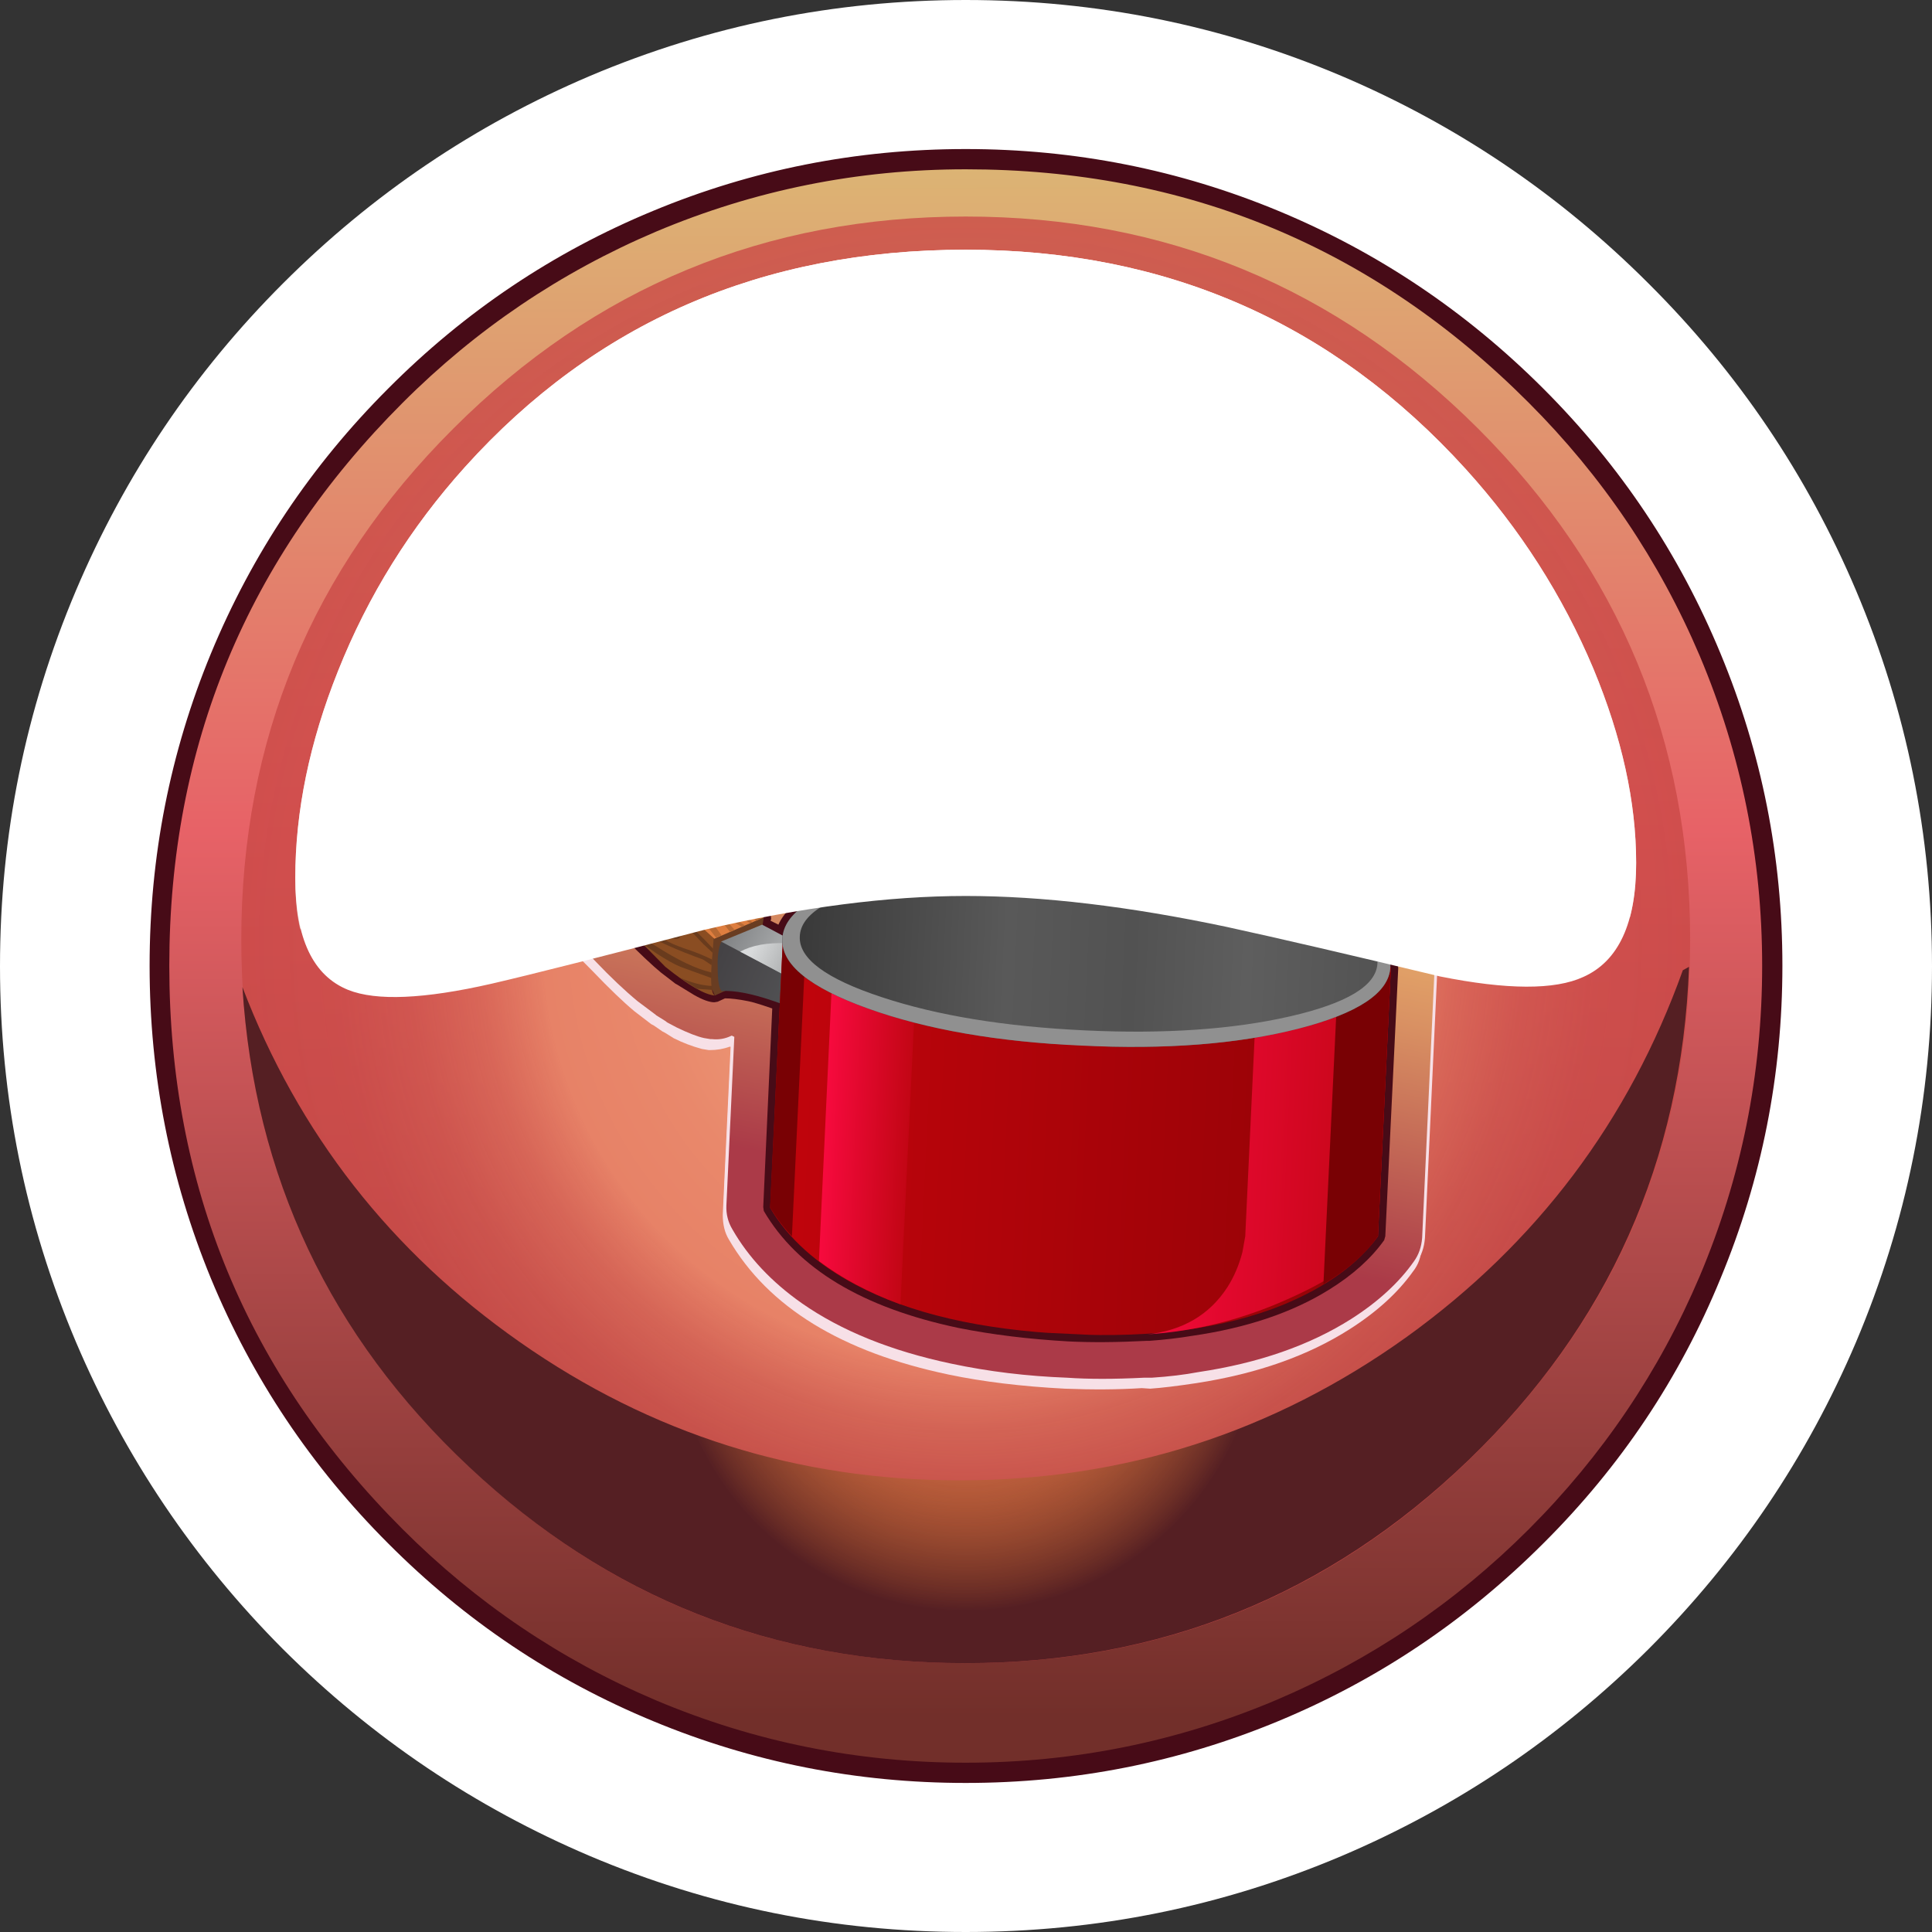 <?xml version="1.0" encoding="iso-8859-1"?>
<!-- Generator: Adobe Illustrator 15.1.0, SVG Export Plug-In . SVG Version: 6.00 Build 0)  -->
<!DOCTYPE svg PUBLIC "-//W3C//DTD SVG 1.1//EN" "http://www.w3.org/Graphics/SVG/1.1/DTD/svg11.dtd">
<svg version="1.1" id="Layer_1" xmlns="http://www.w3.org/2000/svg" xmlns:xlink="http://www.w3.org/1999/xlink" x="0px" y="0px"
	 width="171.75px" height="171.75px" viewBox="0 0 171.75 171.75" style="enable-background:new 0 0 171.75 171.75;"
	 xml:space="preserve">
<rect x="0" y="0" width="171.75" height="171.75" fill="#333333" stroke="none"/>
<symbol  id="FlashAICB_x2F_Layer_1_x2F__x3C_Clip_Group_0_x3E_" viewBox="0 -34.8 23.85 34.8">
	<g id="Layer_1_18_">
	</g>
	<g>
		<defs>
			<polygon id="SVGID_1_" points="1.6,0 0,-33.75 22.25,-34.8 23.85,-1.05 			"/>
		</defs>
		<clipPath id="SVGID_2_">
			<use xlink:href="#SVGID_1_"  style="overflow:visible;"/>
		</clipPath>
		<g id="Layer_3_13_" style="clip-path:url(#SVGID_2_);">
			
				<use xlink:href="#FlashAICB_x2F_Layer_1_x2F__x3C_Clip_Group_0_x3E__x5F_0"  width="23.85" height="34.8" y="-34.8" style="overflow:visible;"/>
		</g>
	</g>
	<g id="Layer_4_13_">
	</g>
</symbol>
<symbol  id="FlashAICB_x2F_Layer_1_x2F__x3C_Clip_Group_0_x3E__x5F_0" viewBox="0 -34.8 23.85 34.8">
	<g id="Layer_1_11_">
	</g>
	<g>
		<defs>
			<path id="SVGID_3_" d="M12.05-0.5L10.9-24.95l-0.25-1.4c-0.3-1.167-0.75-2.217-1.35-3.15c-1.585-2.433-3.952-3.825-7.1-4.175
				c4.305,0.285,8.455,1.327,12.45,3.125c3.934,1.733,6.617,3.6,8.05,5.6l1.15,23.9L12.05-0.5z"/>
		</defs>
		<clipPath id="SVGID_4_">
			<use xlink:href="#SVGID_3_"  style="overflow:visible;"/>
		</clipPath>
		<g id="Layer_3_9_" style="clip-path:url(#SVGID_4_);">
			<linearGradient id="SVGID_5_" gradientUnits="userSpaceOnUse" x1="0.798" y1="-16.873" x2="22.998" y2="-17.924">
				<stop  offset="0" style="stop-color:#F70A3E"/>
				<stop  offset="0.973" style="stop-color:#C40616"/>
				<stop  offset="1" style="stop-color:#C30515"/>
			</linearGradient>
			<polygon style="fill-rule:evenodd;clip-rule:evenodd;fill:url(#SVGID_5_);" points="1.6,0 23.85,-1.05 22.25,-34.8 0,-33.75 			
				"/>
		</g>
	</g>
	<g id="Layer_4_9_">
	</g>
</symbol>
<symbol  id="FlashAICB_x2F_Layer_1_x2F__x3C_Clip_Group_0_x3E__x5F_1" viewBox="0 -18.95 54.8 18.95">
	<g id="Layer_1_13_">
	</g>
	<g>
		<defs>
			<path id="SVGID_6_" d="M48.05-5.05c-0.133,0.066,0.05,0.4,0.55,1c0.467,0.566,0.617,0.883,0.45,0.95
				c-0.2,0.067-2.283-0.083-6.25-0.45C42-3.617,39.967-3.3,36.7-2.6c-3.7,0.8-6.667,1.25-8.9,1.35
				c-7.466,0.333-13.883-0.167-19.25-1.5C3.217-4.117,0.5-5.933,0.4-8.2c-0.133-2.267,2.4-4.333,7.6-6.2s11.533-2.967,19-3.3
				c7.467-0.367,13.883,0.133,19.25,1.5c5.333,1.367,8.067,3.184,8.2,5.45C54.55-8.717,52.417-6.817,48.05-5.05z"/>
		</defs>
		<clipPath id="SVGID_7_">
			<use xlink:href="#SVGID_6_"  style="overflow:visible;"/>
		</clipPath>
		<g id="Layer_3_11_" style="clip-path:url(#SVGID_7_);">
			<linearGradient id="SVGID_8_" gradientUnits="userSpaceOnUse" x1="0.461" y1="-8.2" x2="54.336" y2="-10.75">
				<stop  offset="0" style="stop-color:#373737"/>
				<stop  offset="0.369" style="stop-color:#595959"/>
				<stop  offset="0.577" style="stop-color:#525252"/>
				<stop  offset="0.765" style="stop-color:#5E5E5E"/>
				<stop  offset="1" style="stop-color:#525252"/>
			</linearGradient>
			<polygon style="fill-rule:evenodd;clip-rule:evenodd;fill:url(#SVGID_8_);" points="54.05,-18.95 0,-16.4 0.8,0 54.8,-2.55 			
				"/>
		</g>
	</g>
	<g id="Layer_4_11_">
	</g>
</symbol>
<symbol  id="FlashAICB_x2F_Layer_1_x2F__x3C_Clip_Group_0_x3E__x5F_10" viewBox="0 -11.9 12.2 11.9">
	<g id="Layer_1_3_">
	</g>
	<g>
		<defs>
			<path id="SVGID_9_" d="M5.05-2.85L4.65-2.8C4.083-2.767,3.367-2.817,2.5-2.95L2.65-4c0.033-0.133,0.467-0.267,1.3-0.4
				C4.917-4.567,5.667-4.933,6.2-5.5C7.333-6.633,7.933-7.717,8-8.75C8.467-9.017,8.9-8.633,9.3-7.6c0.367,1,0.583,2.417,0.65,4.25
				C7.183-3.117,5.55-2.95,5.05-2.85z"/>
		</defs>
		<clipPath id="SVGID_10_">
			<use xlink:href="#SVGID_9_"  style="overflow:visible;"/>
		</clipPath>
		<g id="Layer_3_1_" style="clip-path:url(#SVGID_10_);">
			<linearGradient id="SVGID_11_" gradientUnits="userSpaceOnUse" x1="1.992" y1="-3.915" x2="4.717" y2="-5.265">
				<stop  offset="0" style="stop-color:#6E7073"/>
				<stop  offset="1" style="stop-color:#565759"/>
			</linearGradient>
			<polygon style="fill-rule:evenodd;clip-rule:evenodd;fill:url(#SVGID_11_);" points="3.85,0 12.2,-4.15 8.35,-11.9 0,-7.75 			
				"/>
		</g>
	</g>
	<g id="Layer_4_1_">
	</g>
</symbol>
<symbol  id="FlashAICB_x2F_Layer_1_x2F__x3C_Clip_Group_0_x3E__x5F_11" viewBox="0 -7.65 7.9 7.65">
	<g id="Layer_1_14_">
	</g>
	<g>
		<defs>
			<path id="SVGID_12_" d="M7.75-0.35c-0.5-0.2-1-0.316-1.5-0.35c-0.033,0-1.1-0.083-3.2-0.25C1.55-1.083,0.733-1.2,0.6-1.3
				C0.433-1.4,0.55-1.917,0.95-2.85c0.333-0.833,0.7-1.583,1.1-2.25c0.6-1,1.4-0.933,2.4,0.2c0.5,0.6,1.1,1.417,1.8,2.45
				c0.733,0.5,1.233,1.05,1.5,1.65C7.883-0.533,7.883-0.383,7.75-0.35z"/>
		</defs>
		<clipPath id="SVGID_13_">
			<use xlink:href="#SVGID_12_"  style="overflow:visible;"/>
		</clipPath>
		<g id="Layer_3_12_" style="clip-path:url(#SVGID_13_);">
			<linearGradient id="SVGID_14_" gradientUnits="userSpaceOnUse" x1="0.425" y1="-3.662" x2="7.675" y2="-4.012">
				<stop  offset="0" style="stop-color:#4D4D4D"/>
				<stop  offset="1" style="stop-color:#696969"/>
			</linearGradient>
			<polygon style="fill-rule:evenodd;clip-rule:evenodd;fill:url(#SVGID_14_);" points="0.35,0 7.9,-0.4 7.55,-7.65 0,-7.3 			"/>
		</g>
	</g>
	<g id="Layer_4_12_">
	</g>
</symbol>
<symbol  id="FlashAICB_x2F_Layer_1_x2F__x3C_Clip_Group_0_x3E__x5F_2" viewBox="0 -29.5 8.85 29.5">
	<g id="Layer_1_12_">
	</g>
	<g>
		<defs>
			<path id="SVGID_15_" d="M1.4,0L0.2-25.65c2.033-1.533,4.45-2.817,7.25-3.85l1.4,29.15L1.4,0z"/>
		</defs>
		<clipPath id="SVGID_16_">
			<use xlink:href="#SVGID_15_"  style="overflow:visible;"/>
		</clipPath>
		<g id="Layer_3_10_" style="clip-path:url(#SVGID_16_);">
			<linearGradient id="SVGID_17_" gradientUnits="userSpaceOnUse" x1="0.687" y1="-14.574" x2="8.112" y2="-14.924">
				<stop  offset="0" style="stop-color:#F70A3E"/>
				<stop  offset="0.973" style="stop-color:#C40616"/>
				<stop  offset="1" style="stop-color:#C30515"/>
			</linearGradient>
			<polygon style="fill-rule:evenodd;clip-rule:evenodd;fill:url(#SVGID_17_);" points="1.4,0 8.85,-0.35 7.45,-29.5 0,-29.15 			
				"/>
		</g>
	</g>
	<g id="Layer_4_10_">
	</g>
</symbol>
<symbol  id="FlashAICB_x2F_Layer_1_x2F__x3C_Clip_Group_0_x3E__x5F_3" viewBox="0 -36.4 55.65 36.4">
	<g id="Layer_1_10_">
	</g>
	<g>
		<defs>
			<path id="SVGID_18_" d="M1.6,0L0.45-23.9c1.6-2.733,4.133-5.017,7.6-6.85c4.833-2.567,11.15-4.033,18.95-4.4
				c7.5-0.367,13.85,0.5,19.05,2.6c3.867,1.6,6.684,3.633,8.45,6.1l1.15,23.9L1.6,0z"/>
		</defs>
		<clipPath id="SVGID_19_">
			<use xlink:href="#SVGID_18_"  style="overflow:visible;"/>
		</clipPath>
		<g id="Layer_3_8_" style="clip-path:url(#SVGID_19_);">
			<linearGradient id="SVGID_20_" gradientUnits="userSpaceOnUse" x1="0.913" y1="-16.926" x2="54.788" y2="-19.476">
				<stop  offset="0" style="stop-color:#C1040C"/>
				<stop  offset="1" style="stop-color:#930306"/>
			</linearGradient>
			<polygon style="fill-rule:evenodd;clip-rule:evenodd;fill:url(#SVGID_20_);" points="54.05,-36.4 0,-33.85 1.6,0 55.65,-2.55 			
				"/>
		</g>
	</g>
	<g id="Layer_4_8_">
	</g>
</symbol>
<symbol  id="FlashAICB_x2F_Layer_1_x2F__x3C_Clip_Group_0_x3E__x5F_4" viewBox="0 -6.8 5.7 6.8">
	<g id="Layer_1_9_">
	</g>
	<g>
		<defs>
			<path id="SVGID_21_" d="M5.05-0.7l-4.9-2.6C3.483-5.633,5.167-6.533,5.2-6c0,0.567,0.167,2.483,0.5,5.75L5.05-0.7z"/>
		</defs>
		<clipPath id="SVGID_22_">
			<use xlink:href="#SVGID_21_"  style="overflow:visible;"/>
		</clipPath>
		<g id="Layer_3_7_" style="clip-path:url(#SVGID_22_);">
			<linearGradient id="SVGID_23_" gradientUnits="userSpaceOnUse" x1="0.148" y1="-3.275" x2="5.551" y2="-3.525">
				<stop  offset="0" style="stop-color:#C1040C"/>
				<stop  offset="1" style="stop-color:#930306"/>
			</linearGradient>
			<polygon style="fill-rule:evenodd;clip-rule:evenodd;fill:url(#SVGID_23_);" points="0.3,0 5.7,-0.25 5.4,-6.8 0,-6.55 			"/>
		</g>
	</g>
	<g id="Layer_4_7_">
	</g>
</symbol>
<symbol  id="FlashAICB_x2F_Layer_1_x2F__x3C_Clip_Group_0_x3E__x5F_5" viewBox="0 -16.35 18.15 16.35">
	<g id="Layer_1_8_">
	</g>
	<g>
		<defs>
			<path id="SVGID_24_" d="M7.75-4.95L6.6-4.85C4.867-4.783,3.483-5.033,2.45-5.6l11.4-6l1.9,2.4L7.75-4.95z"/>
		</defs>
		<clipPath id="SVGID_25_">
			<use xlink:href="#SVGID_24_"  style="overflow:visible;"/>
		</clipPath>
		<g id="Layer_3_6_" style="clip-path:url(#SVGID_25_);">
			<linearGradient id="SVGID_26_" gradientUnits="userSpaceOnUse" x1="10.765" y1="-8.971" x2="3.44" y2="-5.521">
				<stop  offset="0" style="stop-color:#7C7E80"/>
				<stop  offset="0.588" style="stop-color:#B1B3B4"/>
				<stop  offset="1" style="stop-color:#D9DBDC"/>
			</linearGradient>
			<polygon style="fill-rule:evenodd;clip-rule:evenodd;fill:url(#SVGID_26_);" points="13.45,-16.35 0,-10 4.7,0 18.15,-6.35 			
				"/>
		</g>
	</g>
	<g id="Layer_4_6_">
	</g>
</symbol>
<symbol  id="FlashAICB_x2F_Layer_1_x2F__x3C_Clip_Group_0_x3E__x5F_6" viewBox="0 -34.85 38.3 34.85">
	<g id="Layer_1_7_">
	</g>
	<g>
		<defs>
			<polygon id="SVGID_27_" points="8.95,-10.35 5.3,-11.85 29.2,-24.5 32.95,-23.1 			"/>
		</defs>
		<clipPath id="SVGID_28_">
			<use xlink:href="#SVGID_27_"  style="overflow:visible;"/>
		</clipPath>
		<g id="Layer_3_5_" style="clip-path:url(#SVGID_28_);">
			<linearGradient id="SVGID_29_" gradientUnits="userSpaceOnUse" x1="5.636" y1="-10.678" x2="15.561" y2="-15.628">
				<stop  offset="0" style="stop-color:#7E8082"/>
				<stop  offset="0.757" style="stop-color:#BFC1C2"/>
				<stop  offset="1" style="stop-color:#D5D7D8"/>
			</linearGradient>
			<polygon style="fill-rule:evenodd;clip-rule:evenodd;fill:url(#SVGID_29_);" points="10.45,0 38.3,-13.85 27.8,-34.85 0,-20.95 
							"/>
		</g>
	</g>
	<g id="Layer_4_5_">
	</g>
</symbol>
<symbol  id="FlashAICB_x2F_Layer_1_x2F__x3C_Clip_Group_0_x3E__x5F_7" viewBox="0 -23.1 24.9 23.1">
	<g id="Layer_1_6_">
	</g>
	<g>
		<defs>
			<path id="SVGID_30_" d="M11.7-6.95C10.4-6.583,7.983-6.067,4.45-5.4c-0.233-0.567-0.333-1.317-0.3-2.25
				c0-1.167,0.117-1.867,0.35-2.1C5.633-9.683,7.133-9.967,9-10.6c3.767-1.233,7.567-3.583,11.4-7.05l0.55,5.6
				C16.083-8.983,13-7.283,11.7-6.95z"/>
		</defs>
		<clipPath id="SVGID_31_">
			<use xlink:href="#SVGID_30_"  style="overflow:visible;"/>
		</clipPath>
		<g id="Layer_3_4_" style="clip-path:url(#SVGID_31_);">
			<linearGradient id="SVGID_32_" gradientUnits="userSpaceOnUse" x1="3.696" y1="-7.854" x2="13.821" y2="-12.104">
				<stop  offset="0" style="stop-color:#444245"/>
				<stop  offset="1" style="stop-color:#58595B"/>
			</linearGradient>
			<polygon style="fill-rule:evenodd;clip-rule:evenodd;fill:url(#SVGID_32_);" points="6.4,0 24.9,-7.7 18.45,-23.1 0,-15.35 			
				"/>
		</g>
	</g>
	<g id="Layer_4_4_">
	</g>
</symbol>
<symbol  id="FlashAICB_x2F_Layer_1_x2F__x3C_Clip_Group_0_x3E__x5F_8" viewBox="0 -17.5 20.55 17.5">
	<g id="Layer_1_5_">
	</g>
	<g>
		<defs>
			<path id="SVGID_33_" d="M9.45-6.75H8.4C6.7-6.783,5.183-7.267,3.85-8.2C2.483-9.167,2.5-9.533,3.9-9.3
				c1.533,0.267,4.217-0.184,8.05-1.35c0.733-0.2,3.066,0.45,7,1.95C15.25-7.533,12.083-6.883,9.45-6.75z M10.4-7.8
				c-0.2-0.233-0.55-0.417-1.05-0.55C8.683-8.517,8.1-8.583,7.6-8.55c-0.667,0-1.1,0.2-1.3,0.6c-0.167,0.333,0.233,0.6,1.2,0.8
				c0.967,0.233,1.867,0.2,2.7-0.1C10.567-7.383,10.633-7.567,10.4-7.8z"/>
		</defs>
		<clipPath id="SVGID_34_">
			<use xlink:href="#SVGID_33_"  style="overflow:visible;"/>
		</clipPath>
		<g id="Layer_3_3_" style="clip-path:url(#SVGID_34_);">
			<linearGradient id="SVGID_35_" gradientUnits="userSpaceOnUse" x1="4.521" y1="-5.858" x2="9.197" y2="-8.208">
				<stop  offset="0" style="stop-color:#AFB1B4"/>
				<stop  offset="1" style="stop-color:#D9DBDC"/>
			</linearGradient>
			<polygon style="fill-rule:evenodd;clip-rule:evenodd;fill:url(#SVGID_35_);" points="4.8,0 20.55,-7.85 15.7,-17.5 0,-9.65 			
				"/>
		</g>
	</g>
	<g id="Layer_4_3_">
	</g>
</symbol>
<symbol  id="FlashAICB_x2F_Layer_1_x2F__x3C_Clip_Group_0_x3E__x5F_9" viewBox="0 -2.5 6.9 2.5">
	<g id="Layer_1_4_">
	</g>
	<g>
		<defs>
			<path id="SVGID_36_" d="M6.05-1C5.55-0.633,4.567-0.35,3.1-0.15H2.95c-0.467,0.033-1.034-0.1-1.7-0.4
				C0.583-0.783,0.217-1,0.15-1.2C0.083-1.467,0.2-1.75,0.5-2.05c0.267,0.433,0.867,0.733,1.8,0.9c1,0.167,1.917,0.033,2.75-0.4
				c0.767-0.4,1.217-0.467,1.35-0.2S6.417-1.233,6.05-1z"/>
		</defs>
		<clipPath id="SVGID_37_">
			<use xlink:href="#SVGID_36_"  style="overflow:visible;"/>
		</clipPath>
		<g id="Layer_3_2_" style="clip-path:url(#SVGID_37_);">
			<linearGradient id="SVGID_38_" gradientUnits="userSpaceOnUse" x1="0.575" y1="-1.25" x2="4.825" y2="-1.25">
				<stop  offset="0" style="stop-color:#6B6C6F"/>
				<stop  offset="0.404" style="stop-color:#A0A1A3"/>
				<stop  offset="0.769" style="stop-color:#D4D5D6"/>
				<stop  offset="0.863" style="stop-color:#D2D3D4"/>
				<stop  offset="0.902" style="stop-color:#CBCCCD"/>
				<stop  offset="0.933" style="stop-color:#BEBFC1"/>
				<stop  offset="0.957" style="stop-color:#ACAEAF"/>
				<stop  offset="0.98" style="stop-color:#959799"/>
				<stop  offset="1" style="stop-color:#7A7C7F"/>
			</linearGradient>
			<polygon style="fill-rule:evenodd;clip-rule:evenodd;fill:url(#SVGID_38_);" points="0,0 6.9,0 6.9,-2.45 0,-2.5 			"/>
		</g>
	</g>
	<g id="Layer_4_2_">
	</g>
</symbol>
<symbol  id="FlashAICB_x2F_Layer_1_x2F__x3C_Group_x3E_" viewBox="0 -34.8 23.85 34.8">
	<g id="Layer_1_20_">
		<g>
			
				<use xlink:href="#FlashAICB_x2F_Layer_1_x2F__x3C_Clip_Group_0_x3E_"  width="23.85" height="34.8" y="-34.8" style="overflow:visible;"/>
		</g>
	</g>
</symbol>
<symbol  id="FlashAICB_x2F_Layer_1_x2F__x3C_Group_x3E__x5F_0" viewBox="0 -66.434 119.2 66.434">
	<g id="Layer_1_19_">
		<g>
			
				<use xlink:href="#FlashAICB_x2F_Layer_1_x2F__x3C_Path_x3E__x5F_1_x5F_0"  width="119.2" height="60.45" y="-60.45" style="overflow:visible;opacity:0.199;enable-background:new    ;"/>
			
				<use xlink:href="#FlashAICB_x2F_Layer_1_x2F__x3C_Path_x3E__x5F_0"  width="119.2" height="66.434" y="-66.434" style="overflow:visible;opacity:0.078;enable-background:new    ;"/>
		</g>
	</g>
</symbol>
<symbol  id="FlashAICB_x2F_Layer_1_x2F__x3C_Path_x3E_" viewBox="0 -61.9 128.6 61.9">
	<g id="Layer_1_15_">
		
			<radialGradient id="SVGID_39_" cx="64.3" cy="-30.95" r="50.46" gradientTransform="matrix(1 0 0 -1 0 -61.9)" gradientUnits="userSpaceOnUse">
			<stop  offset="0" style="stop-color:#F3A32D;stop-opacity:0"/>
			<stop  offset="0.063" style="stop-color:#E99A2C;stop-opacity:0.063"/>
			<stop  offset="0.172" style="stop-color:#CD832A;stop-opacity:0.239"/>
			<stop  offset="0.318" style="stop-color:#A05E27;stop-opacity:0.522"/>
			<stop  offset="0.486" style="stop-color:#632B23;stop-opacity:0.91"/>
			<stop  offset="0.522" style="stop-color:#551F23"/>
		</radialGradient>
		<path style="fill-rule:evenodd;clip-rule:evenodd;fill:url(#SVGID_39_);" d="M128.05-0.3L128.6,0
			c-0.633-17.233-7.167-31.85-19.6-43.85C96.5-55.883,81.583-61.9,64.25-61.9c-17.033,0-31.733,5.816-44.1,17.45
			C7.783-32.85,1.067-18.633,0-1.8c4.967-13,13.183-23.517,24.65-31.55c11.7-8.2,24.733-12.3,39.1-12.3
			c14.633,0,27.883,4.25,39.75,12.75C115.067-24.567,123.25-13.7,128.05-0.3z"/>
	</g>
</symbol>
<symbol  id="FlashAICB_x2F_Layer_1_x2F__x3C_Path_x3E__x5F_0" viewBox="0 -66.434 119.2 66.434">
	<g id="Layer_1_17_">
		<path style="fill-rule:evenodd;clip-rule:evenodd;fill:#FFFFFF;" d="M115.4-37.25c2.533-6.1,3.8-11.85,3.8-17.25
			c0-5.367-1.567-8.75-4.7-10.15c-2.533-1.167-6.783-1.15-12.75,0.05c-7.9,1.9-14.217,3.367-18.95,4.4
			c-8.667,1.833-16.4,2.75-23.2,2.75c-6.867,0-14.6-1-23.2-3c-9.033-2.367-15.35-3.966-18.95-4.8c-6-1.367-10.25-1.55-12.75-0.55
			C1.567-64.533,0-61.217,0-55.85c0,5.934,1.267,12.067,3.8,18.4c2.667,6.7,6.434,12.75,11.3,18.15C26.7-6.433,41.533,0,59.6,0
			c17.833,0,32.65-6.5,44.45-19.5C108.883-24.833,112.667-30.75,115.4-37.25z"/>
	</g>
</symbol>
<symbol  id="FlashAICB_x2F_Layer_1_x2F__x3C_Path_x3E__x5F_1" viewBox="0 -128.6 128.8 128.6">
	<g id="Layer_1_2_">
		
			<radialGradient id="SVGID_40_" cx="64.4" cy="-64.3" r="64.35" gradientTransform="matrix(1 0 0 -1 0 -128.6)" gradientUnits="userSpaceOnUse">
			<stop  offset="0" style="stop-color:#F6BD8E"/>
			<stop  offset="0.02" style="stop-color:#F5BA8C"/>
			<stop  offset="0.247" style="stop-color:#ED9B78"/>
			<stop  offset="0.443" style="stop-color:#E9886B"/>
			<stop  offset="0.584" style="stop-color:#E78267"/>
			<stop  offset="0.588" style="stop-color:#E68066;stop-opacity:0.992"/>
			<stop  offset="0.674" style="stop-color:#DA6858;stop-opacity:0.902"/>
			<stop  offset="0.769" style="stop-color:#D1564E;stop-opacity:0.839"/>
			<stop  offset="0.871" style="stop-color:#CC4B48;stop-opacity:0.8"/>
			<stop  offset="1" style="stop-color:#CA4846;stop-opacity:0.788"/>
		</radialGradient>
		<path style="fill-rule:evenodd;clip-rule:evenodd;fill:url(#SVGID_40_);" d="M128.8-64.3c0-17.767-6.283-32.917-18.85-45.45
			c-12.6-12.567-27.784-18.85-45.55-18.85c-17.8,0-32.983,6.283-45.55,18.85C6.283-97.217,0-82.067,0-64.3
			c0,17.767,6.283,32.917,18.85,45.45C31.417-6.283,46.6,0,64.4,0c17.767,0,32.95-6.283,45.55-18.85
			C122.517-31.417,128.8-46.567,128.8-64.3z"/>
	</g>
</symbol>
<symbol  id="FlashAICB_x2F_Layer_1_x2F__x3C_Path_x3E__x5F_1_x5F_0" viewBox="0 -60.45 119.2 60.45">
	<g id="Layer_1_16_">
		
			<linearGradient id="SVGID_41_" gradientUnits="userSpaceOnUse" x1="16160.585" y1="-58.467" x2="16220.976" y2="-58.467" gradientTransform="matrix(1.654944e-005 1 -1 -0.001 0.866 -16221.106)">
			<stop  offset="0.129" style="stop-color:#E2B8B2"/>
			<stop  offset="0.925" style="stop-color:#FFFFFF"/>
		</linearGradient>
		<path style="fill-rule:evenodd;clip-rule:evenodd;fill:url(#SVGID_41_);" d="M104.05-19.5c4.833-5.333,8.617-11.25,11.35-17.75
			c2.533-6.1,3.8-11.85,3.8-17.25c0-1.833-0.184-3.45-0.55-4.85c-2,12-7.85,22.65-17.55,31.95c-11.4,11-25.233,16.5-41.5,16.5
			c-16.533,0-30.45-5.483-41.75-16.45c-9.733-9.433-15.533-20.467-17.4-33.1C0.15-59.217,0-57.683,0-55.85
			c0,5.934,1.267,12.067,3.8,18.4c2.667,6.7,6.434,12.75,11.3,18.15C26.7-6.433,41.533,0,59.6,0C77.433,0,92.25-6.5,104.05-19.5z"/>
	</g>
</symbol>
<g>
	<path style="fill-rule:evenodd;clip-rule:evenodd;fill:#FFFFFF;" d="M25.15,25.2c7.934-7.934,17.033-14.083,27.3-18.45
		C63.083,2.25,74.217,0,85.85,0c11.634,0,22.767,2.25,33.4,6.75c10.267,4.367,19.366,10.517,27.3,18.45
		c7.934,7.9,14.084,17,18.45,27.3c4.5,10.633,6.75,21.767,6.75,33.4s-2.25,22.767-6.75,33.4c-4.366,10.267-10.517,19.367-18.45,27.3
		c-7.934,7.9-17.033,14.033-27.3,18.4c-10.634,4.5-21.767,6.75-33.4,6.75c-11.633,0-22.766-2.25-33.399-6.75
		c-10.267-4.367-19.367-10.5-27.3-18.4c-7.9-7.933-14.033-17.033-18.4-27.3C2.25,108.667,0,97.533,0,85.9s2.25-22.767,6.75-33.4
		C11.117,42.2,17.25,33.1,25.15,25.2z"/>
	<g>
		<g>
			
				<linearGradient id="SVGID_42_" gradientUnits="userSpaceOnUse" x1="-157.685" y1="85.876" x2="-14.235" y2="85.876" gradientTransform="matrix(6.973501e-006 -1 1 -0.001 -1.064519e-004 4.449275e-004)">
				<stop  offset="0.035" style="stop-color:#722F2A"/>
				<stop  offset="0.584" style="stop-color:#E76267"/>
				<stop  offset="1" style="stop-color:#DCB574"/>
			</linearGradient>
			<path style="fill-rule:evenodd;clip-rule:evenodd;fill:url(#SVGID_42_);" d="M57.95,19.8c8.9-3.767,18.2-5.65,27.899-5.65
				c19.767,0,36.667,7.017,50.7,21.05c6.601,6.6,11.717,14.2,15.351,22.8c3.767,8.867,5.649,18.15,5.649,27.85
				c0,9.7-1.883,19-5.649,27.9c-3.634,8.566-8.75,16.167-15.351,22.8c-6.633,6.634-14.233,11.767-22.8,15.4
				c-8.9,3.767-18.2,5.649-27.9,5.649c-9.7,0-19-1.883-27.899-5.649c-8.567-3.634-16.15-8.767-22.75-15.4
				c-6.6-6.633-11.717-14.233-15.35-22.8c-3.767-8.9-5.65-18.2-5.65-27.9c0-9.7,1.883-18.983,5.65-27.85
				c3.633-8.6,8.75-16.2,15.35-22.8C41.8,28.566,49.383,23.434,57.95,19.8z"/>
			<path style="fill-rule:evenodd;clip-rule:evenodd;fill:#470B17;" d="M58.3,20.6c-8.466,3.6-15.966,8.667-22.5,15.2
				C21.967,49.633,15.05,66.316,15.05,85.85c0,19.567,6.917,36.267,20.75,50.1c6.534,6.533,14.034,11.6,22.5,15.2
				c8.767,3.699,17.95,5.55,27.55,5.55c9.601,0,18.784-1.851,27.551-5.55c8.466-3.601,15.966-8.667,22.5-15.2
				c6.533-6.533,11.6-14.033,15.199-22.5c3.7-8.767,5.551-17.967,5.551-27.6c0-9.6-1.851-18.784-5.551-27.55
				c-3.6-8.466-8.666-15.966-15.199-22.5C122.1,21.967,105.417,15.05,85.85,15.05C76.25,15.05,67.067,16.9,58.3,20.6z M34.5,34.55
				c6.833-6.866,14.683-12.133,23.55-15.8c8.833-3.667,18.1-5.5,27.8-5.5c9.7,0,18.967,1.833,27.801,5.5
				c8.833,3.667,16.683,8.934,23.55,15.8c6.833,6.833,12.083,14.684,15.75,23.55c3.666,8.833,5.5,18.083,5.5,27.75
				c0,9.7-1.834,18.966-5.5,27.8c-3.634,8.866-8.884,16.717-15.75,23.55c-6.867,6.866-14.717,12.133-23.55,15.8
				c-8.834,3.667-18.101,5.5-27.801,5.5c-9.7,0-18.966-1.833-27.8-5.5c-8.867-3.667-16.716-8.934-23.55-15.8
				c-6.833-6.833-12.083-14.684-15.75-23.55c-3.633-8.834-5.45-18.101-5.45-27.8c0-9.7,1.817-18.95,5.45-27.75
				C22.417,49.233,27.667,41.383,34.5,34.55z"/>
		</g>
		
			<use xlink:href="#FlashAICB_x2F_Layer_1_x2F__x3C_Path_x3E__x5F_1"  width="128.8" height="128.6" y="-128.6" transform="matrix(1 0 0 -1 21.45 19.25)" style="overflow:visible;opacity:0.91;enable-background:new    ;"/>
		<g>
			<g>
				<g>
					<path style="fill-rule:evenodd;clip-rule:evenodd;fill:#F7D7C8;" d="M83.1,31.1v20.25c0,0.867-0.25,1.566-0.75,2.1
						c-0.5,0.466-1.133,0.7-1.9,0.7c-0.8,0-1.45-0.233-1.95-0.7c-0.5-0.534-0.75-1.233-0.75-2.1V33.5h-2.1
						c-0.8,0-1.417-0.25-1.85-0.75c-0.367-0.467-0.55-1.033-0.55-1.7c0-0.667,0.217-1.233,0.65-1.7c0.467-0.534,1.05-0.8,1.75-0.8
						h5.1c0.733,0,1.317,0.25,1.75,0.75C82.9,29.767,83.1,30.367,83.1,31.1z"/>
				</g>
				<g>
					
						<linearGradient id="SVGID_43_" gradientUnits="userSpaceOnUse" x1="-52.63" y1="78.177" x2="-27.075" y2="78.177" gradientTransform="matrix(3.913894e-005 -1 1 -0.001 -7.314169e-005 -4.747650e-005)">
						<stop  offset="0.29" style="stop-color:#2F0102"/>
						<stop  offset="1" style="stop-color:#D2060E"/>
					</linearGradient>
					<path style="fill-rule:evenodd;clip-rule:evenodd;fill:url(#SVGID_43_);" d="M83.1,29.5v20.3c0,0.867-0.25,1.55-0.75,2.05
						c-0.5,0.466-1.133,0.7-1.9,0.7c-0.8,0-1.45-0.233-1.95-0.7c-0.5-0.5-0.75-1.184-0.75-2.05V31.9h-2.1
						c-0.8,0-1.417-0.25-1.85-0.75c-0.367-0.466-0.55-1.033-0.55-1.7c0-0.667,0.217-1.233,0.65-1.7c0.434-0.5,1.017-0.75,1.75-0.75
						h5.1c0.733,0,1.317,0.25,1.75,0.75C82.9,28.184,83.1,28.767,83.1,29.5z"/>
				</g>
			</g>
			<g>
				<g>
					<path style="fill-rule:evenodd;clip-rule:evenodd;fill:#F7D7C8;" d="M98.45,31.1v20.25c0,0.867-0.25,1.566-0.75,2.1
						c-0.5,0.466-1.15,0.7-1.95,0.7c-0.767,0-1.4-0.233-1.9-0.7c-0.5-0.534-0.75-1.233-0.75-2.1V33.5H91
						c-0.8,0-1.417-0.25-1.85-0.75c-0.4-0.467-0.601-1.033-0.601-1.7c0-0.667,0.217-1.233,0.65-1.7c0.467-0.534,1.066-0.8,1.8-0.8
						h5.05c0.733,0,1.334,0.25,1.8,0.75C98.25,29.767,98.45,30.367,98.45,31.1z"/>
				</g>
				<g>
					
						<linearGradient id="SVGID_44_" gradientUnits="userSpaceOnUse" x1="-52.645" y1="93.502" x2="-27.09" y2="93.502" gradientTransform="matrix(3.913894e-005 -1 1 -0.001 -7.314169e-005 -4.747650e-005)">
						<stop  offset="0.29" style="stop-color:#2F0102"/>
						<stop  offset="1" style="stop-color:#D2060E"/>
					</linearGradient>
					<path style="fill-rule:evenodd;clip-rule:evenodd;fill:url(#SVGID_44_);" d="M98.45,29.5v20.3c0,0.867-0.25,1.55-0.75,2.05
						c-0.5,0.466-1.15,0.7-1.95,0.7c-0.767,0-1.4-0.233-1.9-0.7c-0.5-0.5-0.75-1.184-0.75-2.05V31.9H91c-0.8,0-1.417-0.25-1.85-0.75
						c-0.4-0.466-0.601-1.033-0.601-1.7c0-0.667,0.217-1.233,0.65-1.7C89.667,27.25,90.267,27,91,27h5.05
						c0.767,0,1.367,0.25,1.8,0.75C98.25,28.184,98.45,28.767,98.45,29.5z"/>
				</g>
			</g>
		</g>
		<g>
			<path style="fill-rule:evenodd;clip-rule:evenodd;fill:#F7E0E7;" d="M109.55,74.85l1.75,0.4l0.75,0.05
				c0.601,0.034,1.384-0.033,2.351-0.2c1.267-0.2,2.416-0.3,3.449-0.3H118c0.767,0,1.3,0.034,1.6,0.1
				c1.167,0.267,2.084,0.85,2.75,1.75c0.667,0.934,0.934,1.983,0.801,3.15c2.566,1.767,3.983,3.833,4.25,6.2
				c0.066,0.233,0.1,0.566,0.1,1l-1.15,23.9c0,0.8-0.25,1.517-0.75,2.149c-1.333,1.867-3.199,3.567-5.6,5.101
				c-3.7,2.366-8.233,3.967-13.6,4.8c-1.767,0.267-3.15,0.433-4.15,0.5l-0.75-0.05c-2.066,0.133-4.35,0.149-6.85,0.05
				c-3.834-0.2-7.267-0.617-10.3-1.25c-9.533-2-16.05-6-19.55-12c-0.367-0.601-0.55-1.333-0.55-2.2l0.7-14.95h-0.1
				c-0.533,0.2-1.117,0.3-1.75,0.3H63l-0.6-0.1c-0.867-0.233-1.7-0.55-2.5-0.95l-0.8-0.5l-0.2-0.1l-0.8-0.55l-0.2-0.101L56.4,89.9
				c-1-0.834-2.233-2.018-3.7-3.551c-1.233-1.266-2.133-2.116-2.7-2.55c-0.833-0.633-1.75-1.05-2.75-1.25
				c-0.8-0.133-1.483-0.2-2.05-0.2l-0.85,0.05c-0.367,0-0.75,0.05-1.15,0.15c-0.833,0.634-1.767,0.917-2.8,0.85l-0.25-0.05
				c-0.767-0.034-1.383-0.184-1.85-0.45c-1.333-0.6-2.083-1.633-2.25-3.1c-0.1-0.3-0.283-0.583-0.55-0.85l-0.4-0.1l-0.75-0.1
				c-1.033-0.233-1.883-0.7-2.55-1.4c-0.433-0.5-0.733-1.034-0.9-1.6c-0.167-0.533-0.283-1.133-0.35-1.8
				c-0.1-0.934,0.1-1.833,0.6-2.7c0.633-1.133,1.8-2.1,3.5-2.9c1.7-0.8,3.434-1.217,5.2-1.25h1.25c1.167,0.066,2.45,0.216,3.85,0.45
				h0.1l0.55-0.1L47,67.4l1.55,0.25c0.967,0.233,1.667,0.417,2.1,0.55l2.8,1c1.6,0.6,3.716,1.566,6.35,2.9
				c3.9,2.033,6.967,4.033,9.2,6c2.733-1.934,6.817-3.317,12.25-4.15c4.767-0.7,10-0.917,15.7-0.65
				C101.45,73.5,105.65,74.017,109.55,74.85z"/>
			
				<linearGradient id="SVGID_45_" gradientUnits="userSpaceOnUse" x1="-101.331" y1="95.738" x2="-47.795" y2="95.738" gradientTransform="matrix(0.206 -0.979 0.979 0.206 3.188401e-004 -3.671646e-004)">
				<stop  offset="0.282" style="stop-color:#AB3A48"/>
				<stop  offset="0.286" style="stop-color:#AB3B48"/>
				<stop  offset="0.702" style="stop-color:#D88F62"/>
				<stop  offset="0.894" style="stop-color:#E9B06C"/>
			</linearGradient>
			<path style="fill-rule:evenodd;clip-rule:evenodd;fill:url(#SVGID_45_);" d="M109.75,74l1.7,0.4l0.75,0.1
				c0.399,0,1.2-0.066,2.399-0.2c1.233-0.2,2.384-0.316,3.45-0.35h0.15c0.6,0,1.116,0.033,1.55,0.1c1.167,0.267,2.1,0.85,2.8,1.75
				c0.667,0.934,0.934,1.983,0.8,3.15c2.567,1.833,3.983,3.917,4.25,6.25c0.067,0.4,0.084,0.733,0.051,1l-1.101,23.85
				c-0.066,0.833-0.316,1.55-0.75,2.15c-1.333,1.899-3.2,3.616-5.6,5.149c-3.733,2.367-8.283,3.95-13.65,4.75
				c-1.233,0.233-2.616,0.4-4.149,0.5h-0.7c-2.667,0.134-4.95,0.134-6.851,0c-3.566-0.133-7-0.55-10.3-1.25
				c-5.367-1.133-9.816-2.933-13.35-5.399c-2.7-1.9-4.767-4.101-6.2-6.601c-0.4-0.666-0.583-1.399-0.55-2.199l0.7-14.9l-0.1-0.05
				c-0.566,0.267-1.15,0.366-1.75,0.3h-0.15l-0.6-0.1c-0.6-0.134-1.417-0.45-2.45-0.95L59.25,91l-0.2-0.15l-0.8-0.5L58.2,90.3
				l-1.6-1.2c-1.167-0.967-2.417-2.149-3.75-3.55c-1.167-1.233-2.05-2.083-2.65-2.55c-0.833-0.633-1.75-1.05-2.75-1.25
				c-0.534-0.133-1.233-0.2-2.1-0.2h-0.8L43.4,81.7l-0.05,0.05c-0.833,0.633-1.767,0.9-2.8,0.8H40.3
				c-0.566-0.033-1.183-0.183-1.85-0.45c-1.3-0.667-2.034-1.717-2.2-3.15c-0.133-0.267-0.333-0.55-0.6-0.85l-1.15-0.2
				c-1.733-0.367-2.883-1.35-3.45-2.95c-0.2-0.6-0.3-1.217-0.3-1.85c-0.1-0.934,0.083-1.817,0.55-2.65
				c0.667-1.167,1.85-2.15,3.55-2.95c1.667-0.8,3.383-1.217,5.15-1.25h0.65l0.65,0.05c1.2,0.067,2.467,0.217,3.8,0.45h0.05l0.1-0.05
				l0.55-0.05c0.267-0.033,0.733-0.05,1.4-0.05c0.367,0,0.883,0.066,1.55,0.2l3.65,1.1l0.1,0.05l1.15,0.4
				c2.367,1,4.467,1.966,6.3,2.9c3.5,1.8,6.583,3.8,9.25,6c2.7-1.934,6.783-3.3,12.25-4.1c4.733-0.7,9.967-0.917,15.7-0.65
				C101.85,72.733,106.05,73.233,109.75,74z"/>
			<path style="fill-rule:evenodd;clip-rule:evenodd;fill:none;stroke:#F7E0E7;stroke-width:0.25;" d="M109.75,74
				c-3.7-0.767-7.9-1.267-12.6-1.5c-5.733-0.267-10.967-0.05-15.7,0.65c-5.467,0.8-9.55,2.167-12.25,4.1c-2.667-2.2-5.75-4.2-9.25-6
				c-1.833-0.934-3.934-1.9-6.3-2.9l-1.15-0.4l-0.1-0.05l-3.65-1.1c-0.667-0.133-1.183-0.2-1.55-0.2c-0.667,0-1.133,0.017-1.4,0.05
				l-0.55,0.05l-0.1,0.05H45.1c-1.333-0.233-2.6-0.383-3.8-0.45l-0.65-0.05H40c-1.767,0.033-3.483,0.45-5.15,1.25
				c-1.7,0.8-2.883,1.783-3.55,2.95c-0.466,0.833-0.65,1.716-0.55,2.65c0,0.633,0.1,1.25,0.3,1.85c0.567,1.6,1.717,2.583,3.45,2.95
				l1.15,0.2c0.267,0.3,0.467,0.583,0.6,0.85c0.167,1.433,0.9,2.483,2.2,3.15c0.667,0.267,1.283,0.417,1.85,0.45h0.25
				c1.034,0.1,1.967-0.167,2.8-0.8l0.05-0.05l1.15-0.15h0.8c0.867,0,1.566,0.067,2.1,0.2c1,0.2,1.917,0.617,2.75,1.25
				c0.6,0.467,1.483,1.316,2.65,2.55c1.333,1.4,2.583,2.583,3.75,3.55l1.6,1.2l0.05,0.05l0.8,0.5l0.2,0.15l0.85,0.45
				c1.033,0.5,1.85,0.816,2.45,0.95l0.6,0.1h0.15c0.6,0.066,1.184-0.033,1.75-0.3l0.1,0.05l-0.7,14.9
				c-0.034,0.8,0.15,1.533,0.55,2.199c1.433,2.5,3.5,4.7,6.2,6.601c3.533,2.467,7.983,4.267,13.35,5.399
				c3.3,0.7,6.733,1.117,10.3,1.25c1.9,0.134,4.184,0.134,6.851,0h0.7c1.533-0.1,2.916-0.267,4.149-0.5
				c5.367-0.8,9.917-2.383,13.65-4.75c2.399-1.533,4.267-3.25,5.6-5.149c0.434-0.601,0.684-1.317,0.75-2.15l1.101-23.85
				c0.033-0.267,0.017-0.6-0.051-1c-0.267-2.333-1.683-4.417-4.25-6.25c0.134-1.167-0.133-2.217-0.8-3.15
				c-0.7-0.9-1.633-1.483-2.8-1.75c-0.434-0.066-0.95-0.1-1.55-0.1h-0.15c-1.066,0.033-2.217,0.15-3.45,0.35
				c-1.199,0.134-2,0.2-2.399,0.2l-0.75-0.1L109.75,74z"/>
			<g>
				<path style="fill-rule:evenodd;clip-rule:evenodd;fill:#470B17;" d="M119.05,77.4c0.7,0.167,1,0.583,0.9,1.25l-0.2,2.1
					c2.9,1.533,4.4,3.2,4.5,5l0.05,0.3L123.15,109.9l-0.101,0.35c-1.166,1.633-2.8,3.1-4.899,4.4
					c-3.267,2.033-7.317,3.399-12.15,4.1c-1.2,0.2-2.483,0.35-3.85,0.45h-0.25c-2.601,0.133-4.9,0.149-6.9,0.05
					c-3.533-0.2-6.8-0.6-9.8-1.2c-8.534-1.8-14.3-5.267-17.3-10.399l-0.05-0.351l0.8-17.649c-1.066-0.367-1.783-0.584-2.15-0.65
					c-0.833-0.167-1.517-0.25-2.05-0.25l-0.65,0.3l-0.3,0.05c-0.433,0-1.033-0.217-1.8-0.649l-1.55-0.95l-0.1-0.05l-1.3-1
					c-0.733-0.6-1.883-1.684-3.45-3.25c-1.3-1.4-2.333-2.384-3.1-2.95c-1.233-0.934-2.583-1.55-4.05-1.85
					c-0.933-0.167-1.85-0.25-2.75-0.25h-1.1c-0.7,0.067-1.3,0.167-1.8,0.3l-0.4,0.1l-0.35,0.15l-0.4,0.25
					c-0.133,0.2-0.3,0.267-0.5,0.2l-0.2-0.05c-0.3,0.066-0.533,0.05-0.7-0.05c-0.233-0.1-0.35-0.283-0.35-0.55
					c-0.067-0.9-0.6-1.85-1.6-2.85c-0.467-0.5-1.017-0.783-1.65-0.85l-0.65-0.15l-0.5-0.05c-0.534-0.167-0.833-0.4-0.9-0.7
					c-0.1-0.3-0.15-0.65-0.15-1.05c-0.066-0.233-0.033-0.483,0.1-0.75c0.3-0.534,1-1.05,2.1-1.55c1.2-0.566,2.433-0.866,3.7-0.9
					h1.05c1.5,0.133,2.833,0.317,4,0.55l0.45-0.1l0.15-0.05L46.1,70c0.367-0.033,0.683-0.033,0.95,0l1,0.15l3.2,0.95l0.1,0.05
					l1.05,0.35c2.3,0.967,4.3,1.9,6,2.8c2.833,1.434,5.317,2.983,7.45,4.65c1.1,0.833,1.933,1.55,2.5,2.15
					c0.133,0.133,0.2,0.316,0.2,0.55v0.05l-0.05,0.15l0.7,0.35c0.966-2.167,4.05-3.85,9.25-5.05c5.233-1.2,11.416-1.633,18.55-1.3
					c4.366,0.2,8.384,0.683,12.05,1.45l1.8,0.45l1.101,0.1c0.833,0.066,1.883,0,3.149-0.2c1.134-0.2,2.117-0.3,2.95-0.3h0.2
					C118.616,77.35,118.884,77.367,119.05,77.4z"/>
			</g>
			<g>
				
					<use xlink:href="#FlashAICB_x2F_Layer_1_x2F__x3C_Clip_Group_0_x3E__x5F_10"  width="12.2" height="11.9" y="-11.9" transform="matrix(1 0 0 -1 32.25 69.7)" style="overflow:visible;"/>
				
					<use xlink:href="#FlashAICB_x2F_Layer_1_x2F__x3C_Clip_Group_0_x3E__x5F_9"  width="6.9" height="2.5" y="-2.5" transform="matrix(1 0 0 -1 37.35 70.15)" style="overflow:visible;"/>
				
					<use xlink:href="#FlashAICB_x2F_Layer_1_x2F__x3C_Clip_Group_0_x3E__x5F_8"  width="20.55" height="17.5" y="-17.5" transform="matrix(1 0 0 -1 31.65 63.55)" style="overflow:visible;"/>
				<g>
					<path style="fill-rule:evenodd;clip-rule:evenodd;fill:#693D22;" d="M62.5,79.05c1.467,0.4,3.267,1.233,5.4,2.5L67.05,86.9
						l-3.5,1.6c-0.867-1.934-1.633-3.483-2.3-4.65c-0.433-0.7-0.35-1.717,0.25-3.05L62.5,79.05z"/>
					<path style="fill-rule:evenodd;clip-rule:evenodd;fill:#8A4D22;" d="M40.2,73.5l6.65-2.65l16.75,10.5l-0.25,3.3
						c-0.233,2.367-0.167,3.65,0.2,3.85c-0.9-0.066-2.367-0.917-4.4-2.55c-2.6-2.667-4.55-4.55-5.85-5.65
						c-2.167-1.833-4.8-2.767-7.9-2.8c-1.533-0.033-2.75,0.133-3.65,0.5l-0.85,0.55c-0.566-0.866-0.85-1.966-0.85-3.3L40.2,73.5z"/>
					<path style="fill-rule:evenodd;clip-rule:evenodd;fill:#693B1D;" d="M40.55,73.7l-0.3-0.2l0.65-0.25
						c0.833,0.533,1.65,0.85,2.45,0.95c0.7,0.133,1.417,0.116,2.15-0.05c0.867-0.2,1.483-0.3,1.85-0.3c0.8,0.033,1.6,0.283,2.4,0.75
						c0.933,0.5,1.633,1.167,2.1,2c0.5,0.833,1.233,1.383,2.2,1.65c0.967,0.233,1.867,0.1,2.7-0.4c0.233-0.133,0.533-0.2,0.9-0.2
						l3.9,2.45l-3.2-1.4c-0.434-0.233-0.95-0.333-1.55-0.3c-0.533,0.034-0.966,0.133-1.3,0.3c-0.3,0.167-0.9,0.1-1.8-0.2
						c-0.9-0.333-1.5-0.717-1.8-1.15c-0.767-1.1-1.6-1.9-2.5-2.4c-0.467-0.267-1.183-0.45-2.15-0.55c-1.067-0.1-1.883,0-2.45,0.3
						c-0.6,0.3-1.316,0.333-2.15,0.1C41.917,74.6,41.217,74.233,40.55,73.7z"/>
					<path style="fill-rule:evenodd;clip-rule:evenodd;fill:#693B1D;" d="M43.6,75.35c0.533-0.034,1.267-0.167,2.2-0.4
						c0.867-0.167,1.684-0.117,2.45,0.15c0.533,0.2,1.317,0.8,2.35,1.8c1,0.967,2.017,1.617,3.05,1.95
						c0.967,0.3,2.167,0.617,3.6,0.95c1.167,0.333,2.2,0.884,3.1,1.65c0.933,0.733,1.95,1.7,3.05,2.9l-0.05,0.3v0.05l-0.85-0.8
						c-0.9-0.966-1.617-1.683-2.15-2.15c-0.967-0.8-2.1-1.367-3.4-1.7c-1.934-0.466-3.117-0.767-3.55-0.9
						c-0.9-0.3-1.583-0.65-2.05-1.05c-1.1-1.034-1.667-1.567-1.7-1.6c-0.767-0.633-1.483-1.033-2.15-1.2
						c-0.567-0.1-1.3-0.033-2.2,0.2c-0.966,0.233-1.65,0.333-2.05,0.3c-0.933-0.1-2-0.383-3.2-0.85l0.05-0.75
						C41.333,75.1,42.5,75.483,43.6,75.35z"/>
					<path style="fill-rule:evenodd;clip-rule:evenodd;fill:#693B1D;" d="M42.3,77.85l-0.85,0.3c-0.267-0.066-0.517-0.05-0.75,0.05
						l-0.25-0.45C41.083,77.55,41.7,77.583,42.3,77.85z"/>
					<path style="fill-rule:evenodd;clip-rule:evenodd;fill:#693B1D;" d="M42.95,77.05c-1.1-0.233-1.983-0.167-2.65,0.2l-0.15-0.5
						c1.7-0.267,3.367-0.05,5,0.65l0.25,0.1l-1.15,0.05C43.75,77.283,43.317,77.117,42.95,77.05z"/>
					<path style="fill-rule:evenodd;clip-rule:evenodd;fill:#693B1D;" d="M63.35,88l-1.4-0.1l-1.55-1
						c1.067,0.467,2.033,0.717,2.9,0.75L63.35,88z"/>
					<path style="fill-rule:evenodd;clip-rule:evenodd;fill:#693B1D;" d="M47.55,77.65L45.1,76.9c-1.9-0.633-3.517-0.867-4.85-0.7
						l-0.15,0.05l-0.05-0.8c1.067,0.4,2.25,0.633,3.55,0.7c0.667,0.034,1.45,0.184,2.35,0.45c1.167,0.4,2,0.65,2.5,0.75
						c1.767,0.4,3.55,1.25,5.35,2.55c0.567,0.4,1.567,1.15,3,2.25c1.4,1,2.733,1.717,4,2.15c0.934,0.3,1.767,0.634,2.5,1l-0.05,0.5
						l-0.75-0.5c-2.3-0.833-3.983-1.583-5.05-2.25c-0.3-0.2-1.3-0.966-3-2.3c-1.333-1.066-2.284-1.684-2.85-1.85l-0.7-0.2
						C49.8,78.167,48.683,77.816,47.55,77.65z"/>
					<path style="fill-rule:evenodd;clip-rule:evenodd;fill:#693B1D;" d="M63.25,86.45v0.5l-2.75-1
						c-0.567-0.233-1.283-0.634-2.15-1.2c-1.267-0.9-1.934-1.367-2-1.4l-0.8-0.85l2.75,1.6C60.267,85.367,61.917,86.15,63.25,86.45z
						"/>
					<path style="fill-rule:evenodd;clip-rule:evenodd;fill:#693B1D;" d="M59.65,82.65c0.233-0.466-0.3-0.95-1.6-1.45l-1.7-0.6
						l1.1,0.15c0.833,0.2,1.517,0.483,2.05,0.85c0.633,0.466,0.967,0.917,1,1.35c0.067,0.4-0.133,0.566-0.6,0.5
						c-0.433-0.067-1.033-0.333-1.8-0.8c-0.767-0.433-1.133-0.75-1.1-0.95c0.033-0.167,0.3-0.217,0.8-0.15
						c0.5,0.1,0.85,0.233,1.05,0.4c0.267,0.233,0.083,0.35-0.55,0.35c0.133-0.233,0.117-0.383-0.05-0.45
						c-0.6-0.1-0.717,0.017-0.35,0.35c0.233,0.233,0.55,0.417,0.95,0.55C59.283,82.917,59.55,82.883,59.65,82.65z"/>
					<path style="fill-rule:evenodd;clip-rule:evenodd;fill:#693B1D;" d="M47.1,75.9l-1.2,0.2l0.6-0.25
						c0.467-0.1,0.9-0.083,1.3,0.05c0.467,0.2,0.75,0.467,0.85,0.8c0.1,0.3-0.05,0.417-0.45,0.35c-0.434-0.1-0.8-0.233-1.1-0.4
						c-0.333-0.167-0.383-0.3-0.15-0.4c0.333-0.1,0.633-0.017,0.9,0.25c-0.1,0-0.2-0.017-0.3-0.05c-0.2,0-0.283,0.033-0.25,0.1
						c0.133,0.1,0.317,0.167,0.55,0.2c0.3,0.1,0.433,0.066,0.4-0.1c-0.033-0.2-0.15-0.367-0.35-0.5
						C47.667,75.983,47.4,75.9,47.1,75.9z"/>
					<path style="fill-rule:evenodd;clip-rule:evenodd;fill:#DE7E3F;" d="M49.55,71.2c2.367,0.733,5.217,1.95,8.55,3.65
						c2.8,1.433,5.283,2.983,7.45,4.65c1.067,0.833,1.85,1.517,2.35,2.05l-4.4,1.9c-0.8-0.767-1.867-1.634-3.2-2.6
						c-2.6-1.967-5.133-3.5-7.6-4.6c-3.434-1.533-6.55-2.434-9.35-2.7l-3.2,0.05c0.133-0.2,0.333-0.434,0.6-0.7
						c0.533-0.566,1.167-1,1.9-1.3c1.7-0.733,3.15-1.067,4.35-1L49.55,71.2z"/>
					<path style="fill-rule:evenodd;clip-rule:evenodd;fill:#B76933;" d="M46.2,70.65c1.167,0.467,2.283,0.65,3.35,0.55h0.1l2.5,0.9
						L49,71.65c-1.467-0.2-2.667-0.5-3.6-0.9L46.2,70.65z"/>
					<path style="fill-rule:evenodd;clip-rule:evenodd;fill:#B76933;" d="M49.85,74.7l1.5,0.95l-1.95-0.7
						c-0.4-0.367-0.967-0.567-1.7-0.6h-0.2l-1.15-0.3C47.95,74.117,49.117,74.333,49.85,74.7z"/>
					<path style="fill-rule:evenodd;clip-rule:evenodd;fill:#B76933;" d="M52,72.85c-2.933-0.3-5.117-0.7-6.55-1.2l-1.5-0.55
						l0.7-0.15c1.733,0.833,3.2,1.283,4.4,1.35l4.45,0.4c0.267,0.1,0.883,0.366,1.85,0.8C54.283,73.233,53.167,73.017,52,72.85z"/>
					<path style="fill-rule:evenodd;clip-rule:evenodd;fill:#B76933;" d="M64.15,83.15l-0.5,0.2l-0.9-1.15
						c-0.467-0.567-1.1-1.117-1.9-1.65c-0.967-0.667-1.95-1.15-2.95-1.45l-1.55-0.95c1.3,0.3,2.167,0.517,2.6,0.65
						c1.833,0.7,3.333,1.833,4.5,3.4L64.15,83.15z"/>
					<path style="fill-rule:evenodd;clip-rule:evenodd;fill:#B76933;" d="M57.55,75.15c-1.7-0.633-3.1-1.066-4.2-1.3
						c-6.1-1.333-9.383-2.083-9.85-2.25l-0.45-0.15l0.5-0.2l0.65,0.25c0.333,0.066,1.417,0.367,3.25,0.9
						c1.966,0.5,3.55,0.817,4.75,0.95c1.3,0.133,2.466,0.367,3.5,0.7c0.033,0,0.933,0.333,2.7,1l0.4,0.2
						c1.133,0.566,2.434,1.316,3.9,2.25c0.233,0.233,0.917,0.983,2.05,2.25c1,1.133,1.717,1.883,2.15,2.25l-0.25,0.05l-1.25-0.9
						c-0.133-0.133-0.783-0.833-1.95-2.1c-0.967-1.066-1.733-1.783-2.3-2.15C60.383,76.4,59.183,75.816,57.55,75.15z"/>
					<path style="fill-rule:evenodd;clip-rule:evenodd;fill:#B76933;" d="M51.3,73.6c2.233,0.5,3.983,1,5.25,1.5
						c1,0.4,2.067,0.8,3.2,1.2c0.767,0.367,1.567,1.083,2.4,2.15c1.467,1.8,2.817,3.066,4.05,3.8l-0.25,0.15
						c-0.567-0.333-0.934-0.583-1.1-0.75c-0.667-0.566-1.867-1.816-3.6-3.75c-0.4-0.433-1.2-0.966-2.4-1.6
						c-1.233-0.633-2.3-1.083-3.2-1.35c-2.233-0.634-5.467-1.367-9.7-2.2c-1.9-0.4-3.083-0.75-3.55-1.05l0.25-0.1
						c0.8,0.333,2.017,0.667,3.65,1C47.2,72.8,48.867,73.133,51.3,73.6z"/>
					<path style="fill-rule:evenodd;clip-rule:evenodd;fill:#B76933;" d="M66.85,80.6l0.8,1.05l-0.4,0.2
						c-0.433-0.367-0.7-0.65-0.8-0.85l-0.7-1.35L66.85,80.6z"/>
					<polygon style="fill-rule:evenodd;clip-rule:evenodd;fill:#B76933;" points="40.35,73.3 40.6,73 42.35,73.5 40.8,73.5 					"/>
					<path style="fill-rule:evenodd;clip-rule:evenodd;fill:#B76933;" d="M43.55,72.65c0.7,0.167,2.067,0.417,4.1,0.75
						c1.867,0.367,3.217,0.784,4.05,1.25c0.667,0.367,1.5,0.85,2.5,1.45c0.933,0.5,2.2,1.083,3.8,1.75
						c3.133,1.333,5.383,2.733,6.75,4.2l0.55,0.6l-0.4,0.2c-0.566-0.767-1.117-1.367-1.65-1.8c-0.7-0.566-1.833-1.25-3.4-2.05
						c-1.467-0.767-2.783-1.367-3.95-1.8c-0.833-0.3-1.9-0.817-3.2-1.55c-1.367-0.767-2.233-1.216-2.6-1.35
						c-0.5-0.233-1.867-0.533-4.1-0.9c-2.367-0.367-3.75-0.617-4.15-0.75l-0.65-0.2l0.55-0.4C41.95,72.217,42.55,72.417,43.55,72.65
						z"/>
					<path style="fill-rule:evenodd;clip-rule:evenodd;fill:#B76933;" d="M54.3,75.35c-0.066-0.2,0.3-0.2,1.1,0
						c0.767,0.167,1.583,0.417,2.45,0.75c1.3,0.466,2.217,1.05,2.75,1.75c-1.1-1-2.417-1.667-3.95-2c-0.566-0.133-0.9-0.2-1-0.2
						c-0.2,0.034-0.133,0.167,0.2,0.4c0.333,0.3,0.883,0.6,1.65,0.9c0.733,0.333,1.167,0.466,1.3,0.4c0.1-0.034,0-0.133-0.3-0.3
						c-0.267-0.2-0.533-0.333-0.8-0.4c-0.2-0.066-0.3-0.05-0.3,0.05c0.033,0.033,0.067,0.083,0.1,0.15
						c-0.233-0.067-0.45-0.217-0.65-0.45c-0.133-0.167,0-0.2,0.4-0.1c0.433,0.1,0.867,0.267,1.3,0.5
						c0.5,0.233,0.917,0.517,1.25,0.85c0.367,0.367,0.317,0.534-0.15,0.5c-0.533-0.066-1.533-0.5-3-1.3
						C55.15,76.083,54.367,75.583,54.3,75.35z"/>
				</g>
				
					<use xlink:href="#FlashAICB_x2F_Layer_1_x2F__x3C_Clip_Group_0_x3E__x5F_7"  width="24.9" height="23.1" y="-23.1" transform="matrix(1 0 0 -1 59.65 78.35)" style="overflow:visible;"/>
				
					<use xlink:href="#FlashAICB_x2F_Layer_1_x2F__x3C_Clip_Group_0_x3E__x5F_6"  width="38.3" height="34.85" y="-34.85" transform="matrix(1 0 0 -1 58.8 71.85)" style="overflow:visible;"/>
				
					<use xlink:href="#FlashAICB_x2F_Layer_1_x2F__x3C_Clip_Group_0_x3E__x5F_5"  width="18.15" height="16.35" y="-16.35" transform="matrix(1 0 0 -1 63.35 79)" style="overflow:visible;"/>
				
					<use xlink:href="#FlashAICB_x2F_Layer_1_x2F__x3C_Clip_Group_0_x3E__x5F_4"  width="5.7" height="6.8" y="-6.8" transform="matrix(1 0 0 -1 113.65 78)" style="overflow:visible;"/>
				
					<use xlink:href="#FlashAICB_x2F_Layer_1_x2F__x3C_Clip_Group_0_x3E__x5F_3"  width="55.65" height="36.4" y="-36.4" transform="matrix(1 0 0 -1 68 83.45)" style="overflow:visible;"/>
				<g>
					
						<use xlink:href="#FlashAICB_x2F_Layer_1_x2F__x3C_Group_x3E_"  width="23.85" height="34.8" y="-34.8" transform="matrix(1 0 0 -1 99.8 84.95)" style="overflow:visible;opacity:0.422;enable-background:new    ;"/>
					<path style="fill-rule:evenodd;clip-rule:evenodd;fill:#790104;" d="M119,85.8l4.65,0.2l-1.15,23.9
						c-1.066,1.533-2.684,2.949-4.85,4.25L119,85.8z"/>
				</g>
				
					<use xlink:href="#FlashAICB_x2F_Layer_1_x2F__x3C_Clip_Group_0_x3E__x5F_2"  width="8.85" height="29.5" y="-29.5" transform="matrix(1 0 0 -1 72.6 86.45)" style="overflow:visible;"/>
				<g>
					<path style="fill-rule:evenodd;clip-rule:evenodd;fill:#790104;" d="M69.6,83.45l2.05,0.1L70.4,109.9
						c-0.7-0.733-1.35-1.584-1.95-2.551L69.6,83.45z"/>
				</g>
				
					<use xlink:href="#FlashAICB_x2F_Layer_1_x2F__x3C_Clip_Group_0_x3E__x5F_1"  width="54.8" height="18.95" y="-18.95" transform="matrix(1 0 0 -1 69.15 75.25)" style="overflow:visible;"/>
				
					<use xlink:href="#FlashAICB_x2F_Layer_1_x2F__x3C_Clip_Group_0_x3E__x5F_11"  width="7.9" height="7.65" y="-7.65" transform="matrix(1 0 0 -1 110.45 77.55)" style="overflow:visible;"/>
				<g>
					<path style="fill-rule:evenodd;clip-rule:evenodd;fill:#909090;" d="M111.3,78.45c0.4,0.1,1.717,0.033,3.95-0.2
						c2.2-0.267,3.483-0.333,3.85-0.2c0.334,0.134,0.101,0.534-0.699,1.2c-0.801,0.7-1.067,1.1-0.801,1.2
						c4.101,1.7,6.101,3.55,6,5.55c-0.133,2.267-2.866,4.083-8.199,5.45c-5.367,1.366-11.784,1.866-19.25,1.5
						c-7.467-0.333-13.8-1.434-19-3.3c-5.2-1.867-7.733-3.934-7.6-6.2c0.1-2.267,2.817-4.083,8.15-5.45
						c5.367-1.333,11.783-1.833,19.25-1.5C102.15,76.733,106.934,77.383,111.3,78.45z M116.55,80.75c-0.3-0.133-0.133-0.5,0.5-1.1
						c0.601-0.6,0.7-0.966,0.3-1.1c-0.3-0.066-1.449,0-3.449,0.2c-1.967,0.233-3.134,0.3-3.5,0.2c-4.101-0.9-8.534-1.45-13.301-1.65
						c-7.1-0.333-13.183,0.067-18.25,1.2c-5.1,1.167-7.684,2.75-7.75,4.75c-0.1,1.967,2.333,3.767,7.3,5.4
						c4.934,1.633,10.95,2.616,18.05,2.949c7.066,0.334,13.149-0.083,18.25-1.25c5.066-1.166,7.649-2.732,7.75-4.7
						C122.55,83.883,120.583,82.25,116.55,80.75z"/>
				</g>
			</g>
		</g>
		<g>
			<g>
				<g>
					<g>
						<g>
							<g>
								<g>
									<g>
										
											<linearGradient id="SVGID_46_" gradientUnits="userSpaceOnUse" x1="-30.062" y1="71.374" x2="-9.713" y2="71.374" gradientTransform="matrix(0.457 -0.889 0.889 0.457 -1.411140e-004 -3.784895e-005)">
											<stop  offset="0.282" style="stop-color:#AB3A48"/>
											<stop  offset="0.286" style="stop-color:#AB3B48"/>
											<stop  offset="0.702" style="stop-color:#D88F62"/>
											<stop  offset="0.894" style="stop-color:#E9B06C"/>
										</linearGradient>
										<path style="fill-rule:evenodd;clip-rule:evenodd;fill:url(#SVGID_46_);" d="M45.95,49.25l-0.5-1.45
											c-0.233-0.833-0.25-1.7-0.05-2.6c0.233-0.867,0.667-1.6,1.3-2.2c0.966-0.934,2.083-1.367,3.35-1.3
											c0.567,0,1.067,0.1,1.5,0.3L53,42.5l1.25-0.85c0.8-0.6,1.75-0.9,2.85-0.9c0.767,0.066,1.433,0.233,2,0.5l0.1,0.05
											c0.8,0.467,1.417,1.083,1.85,1.85c0.467,0.767,0.667,1.6,0.6,2.5l-0.05,1.5l1.25,0.9c0.733,0.567,1.267,1.25,1.6,2.05
											c0.3,0.833,0.367,1.7,0.2,2.6c-0.133,0.966-0.583,1.816-1.35,2.55c-0.566,0.533-1.216,0.9-1.95,1.1l-1.5,0.45l-0.45,1.4
											c-0.267,0.733-0.683,1.383-1.25,1.95c-0.733,0.7-1.6,1.117-2.6,1.25H54.8c-0.733,0-1.417-0.167-2.05-0.5
											c-0.7-0.333-1.283-0.85-1.75-1.55l-0.85-1.3H48.6c-0.9-0.033-1.717-0.283-2.45-0.75c-0.767-0.466-1.333-1.1-1.7-1.9
											c-0.867-1.767-0.684-3.417,0.55-4.95L45.95,49.25z"/>
										<path style="fill-rule:evenodd;clip-rule:evenodd;fill:none;stroke:#F7E0E7;stroke-width:0.25;" d="M45.95,49.25
											l-0.5-1.45c-0.233-0.833-0.25-1.7-0.05-2.6c0.233-0.867,0.667-1.6,1.3-2.2c0.966-0.934,2.083-1.367,3.35-1.3
											c0.567,0,1.067,0.1,1.5,0.3L53,42.5l1.25-0.85c0.8-0.6,1.75-0.9,2.85-0.9c0.767,0.066,1.433,0.233,2,0.5l0.1,0.05
											c0.8,0.467,1.417,1.083,1.85,1.85c0.467,0.767,0.667,1.6,0.6,2.5l-0.05,1.5l1.25,0.9c0.733,0.567,1.267,1.25,1.6,2.05
											c0.3,0.833,0.367,1.7,0.2,2.6c-0.133,0.966-0.583,1.816-1.35,2.55c-0.566,0.533-1.216,0.9-1.95,1.1l-1.5,0.45l-0.45,1.4
											c-0.267,0.733-0.683,1.383-1.25,1.95c-0.733,0.7-1.6,1.117-2.6,1.25H54.8c-0.733,0-1.417-0.167-2.05-0.5
											c-0.7-0.333-1.283-0.85-1.75-1.55l-0.85-1.3H48.6c-0.9-0.033-1.717-0.283-2.45-0.75c-0.767-0.466-1.333-1.1-1.7-1.9
											c-0.867-1.767-0.684-3.417,0.55-4.95L45.95,49.25z"/>
									</g>
								</g>
								<path style="fill-rule:evenodd;clip-rule:evenodd;fill:#470B17;" d="M59,45.55l-0.1,2.9l2.35,1.75
									c0.633,0.5,0.9,1.167,0.8,2c-0.1,0.433-0.3,0.8-0.6,1.1c-0.2,0.233-0.483,0.4-0.85,0.5l-2.8,0.8l-0.95,2.75
									c-0.067,0.267-0.25,0.55-0.55,0.85c-0.233,0.233-0.6,0.417-1.1,0.55c-0.867,0.1-1.517-0.2-1.95-0.9L51.6,55.4h-2.95
									c-0.833-0.066-1.433-0.45-1.8-1.15c-0.367-0.733-0.283-1.45,0.25-2.15l1.8-2.3L48,47c-0.233-0.833-0.05-1.517,0.55-2.05
									c0.6-0.6,1.3-0.75,2.1-0.45l2.75,1l2.4-1.7c0.733-0.466,1.45-0.517,2.15-0.15C58.717,44.117,59.067,44.75,59,45.55z"/>
								
									<linearGradient id="SVGID_47_" gradientUnits="userSpaceOnUse" x1="-26.436" y1="71.353" x2="-13.309" y2="71.353" gradientTransform="matrix(0.457 -0.889 0.889 0.457 -5.049109e-004 2.480149e-004)">
									<stop  offset="0.024" style="stop-color:#808080"/>
									<stop  offset="0.729" style="stop-color:#E6E6E6"/>
									<stop  offset="1" style="stop-color:#B3B3B3"/>
								</linearGradient>
								<path style="fill-rule:evenodd;clip-rule:evenodd;fill:url(#SVGID_47_);" d="M57.5,44.5c0.367,0.2,0.55,0.533,0.55,1
									l-0.1,3.4l2.75,2.05c0.367,0.3,0.5,0.667,0.4,1.1c-0.067,0.233-0.167,0.417-0.3,0.55l-0.45,0.3l-3.3,0.9l-1.1,3.25
									c-0.034,0.2-0.133,0.35-0.3,0.45c-0.133,0.167-0.333,0.267-0.6,0.3c-0.4,0.067-0.75-0.083-1.05-0.45l-1.9-2.85l-3.45-0.05
									c-0.4,0-0.717-0.2-0.95-0.6c-0.167-0.434-0.117-0.817,0.15-1.15l2.1-2.7l-1-3.3c-0.167-0.4-0.083-0.767,0.25-1.1
									c0.333-0.3,0.716-0.367,1.15-0.2l3.2,1.15l2.8-2C56.75,44.316,57.133,44.3,57.5,44.5z"/>
								<path style="fill-rule:evenodd;clip-rule:evenodd;fill:#FFFFFF;" d="M56.35,44.55c0.4-0.233,0.783-0.25,1.15-0.05
									s0.55,0.533,0.55,1l-0.1,3.4l2.75,2.05c0.367,0.3,0.5,0.667,0.4,1.1c-0.067,0.233-0.167,0.417-0.3,0.55l-0.45,0.3H60.3
									l0.15-0.35c0.1-0.433-0.034-0.8-0.4-1.1L57.3,49.4l0.1-3.4c0.033-0.434-0.15-0.767-0.55-1s-0.783-0.217-1.15,0.05l-2.8,2
									l-3.2-1.15c-0.167-0.1-0.367-0.117-0.6-0.05l0.1-0.25c0.333-0.3,0.716-0.367,1.15-0.2l3.2,1.15L56.35,44.55z"/>
							</g>
						</g>
					</g>
				</g>
			</g>
			<g>
				<g>
					<g>
						<g>
							<g>
								<g>
									<g>
										<linearGradient id="SVGID_48_" gradientUnits="userSpaceOnUse" x1="113.164" y1="41.243" x2="122.464" y2="59.343">
											<stop  offset="0.282" style="stop-color:#AB3A48"/>
											<stop  offset="0.286" style="stop-color:#AB3B48"/>
											<stop  offset="0.702" style="stop-color:#D88F62"/>
											<stop  offset="0.894" style="stop-color:#E9B06C"/>
										</linearGradient>
										<path style="fill-rule:evenodd;clip-rule:evenodd;fill:url(#SVGID_48_);" d="M117.95,41.65l1.25,0.85l1.45-0.5
											c0.466-0.2,0.966-0.3,1.5-0.3c1.267-0.034,2.383,0.4,3.35,1.3c0.634,0.6,1.066,1.333,1.3,2.2
											c0.233,0.866,0.217,1.733-0.05,2.6l-0.45,1.45l0.9,1.2c1.233,1.533,1.416,3.183,0.55,4.95c-0.366,0.8-0.934,1.434-1.7,1.9
											c-0.733,0.467-1.55,0.717-2.45,0.75h-1.55l-0.85,1.3c-0.467,0.7-1.05,1.216-1.75,1.55c-0.634,0.333-1.316,0.5-2.05,0.5
											h-0.75c-1-0.133-1.867-0.55-2.601-1.25c-0.6-0.6-1-1.25-1.2-1.95l-0.5-1.4l-1.5-0.45c-0.666-0.2-1.3-0.567-1.899-1.1
											c-0.767-0.733-1.233-1.583-1.4-2.55c-0.166-0.9-0.083-1.767,0.25-2.6c0.3-0.8,0.816-1.483,1.55-2.05l1.25-0.9l-0.05-1.5
											c-0.033-0.9,0.167-1.733,0.601-2.5c0.433-0.767,1.05-1.383,1.85-1.85l0.1-0.05c0.567-0.267,1.233-0.434,2-0.5
											C116.2,40.75,117.15,41.05,117.95,41.65z"/>
										<path style="fill-rule:evenodd;clip-rule:evenodd;fill:none;stroke:#F7E0E7;stroke-width:0.25;" d="M117.95,41.65
											l1.25,0.85l1.45-0.5c0.466-0.2,0.966-0.3,1.5-0.3c1.267-0.034,2.383,0.4,3.35,1.3c0.634,0.6,1.066,1.333,1.3,2.2
											c0.233,0.866,0.217,1.733-0.05,2.6l-0.45,1.45l0.9,1.2c1.233,1.533,1.416,3.183,0.55,4.95c-0.366,0.8-0.934,1.434-1.7,1.9
											c-0.733,0.467-1.55,0.717-2.45,0.75h-1.55l-0.85,1.3c-0.467,0.7-1.05,1.216-1.75,1.55c-0.634,0.333-1.316,0.5-2.05,0.5
											h-0.75c-1-0.133-1.867-0.55-2.601-1.25c-0.6-0.6-1-1.25-1.2-1.95l-0.5-1.4l-1.5-0.45c-0.666-0.2-1.3-0.567-1.899-1.1
											c-0.767-0.733-1.233-1.583-1.4-2.55c-0.166-0.9-0.083-1.767,0.25-2.6c0.3-0.8,0.816-1.483,1.55-2.05l1.25-0.9l-0.05-1.5
											c-0.033-0.9,0.167-1.733,0.601-2.5c0.433-0.767,1.05-1.383,1.85-1.85l0.1-0.05c0.567-0.267,1.233-0.434,2-0.5
											C116.2,40.75,117.15,41.05,117.95,41.65z"/>
									</g>
								</g>
								<path style="fill-rule:evenodd;clip-rule:evenodd;fill:#470B17;" d="M118.8,45.5l2.75-1c0.8-0.3,1.5-0.15,2.101,0.45
									c0.6,0.533,0.783,1.216,0.55,2.05l-0.9,2.8l1.8,2.3c0.534,0.7,0.617,1.417,0.25,2.15c-0.366,0.7-0.966,1.083-1.8,1.15h-2.95
									l-1.649,2.45c-0.434,0.7-1.084,1-1.95,0.9c-0.5-0.133-0.866-0.316-1.1-0.55c-0.301-0.3-0.483-0.583-0.551-0.85l-0.899-2.75
									l-2.851-0.8c-0.333-0.1-0.616-0.267-0.85-0.5c-0.3-0.3-0.5-0.667-0.6-1.1c-0.101-0.833,0.166-1.5,0.8-2l2.35-1.75l-0.1-2.9
									c0-0.833,0.35-1.466,1.05-1.9c0.7-0.367,1.417-0.316,2.15,0.15L118.8,45.5z"/>
								<linearGradient id="SVGID_49_" gradientUnits="userSpaceOnUse" x1="123.639" y1="53.313" x2="111.689" y2="47.889">
									<stop  offset="0.024" style="stop-color:#808080"/>
									<stop  offset="0.729" style="stop-color:#E6E6E6"/>
									<stop  offset="1" style="stop-color:#B3B3B3"/>
								</linearGradient>
								<path style="fill-rule:evenodd;clip-rule:evenodd;fill:url(#SVGID_49_);" d="M114.7,44.5c0.366-0.2,0.75-0.184,1.149,0.05
									l2.801,2l3.25-1.15c0.366-0.167,0.733-0.1,1.1,0.2c0.3,0.3,0.4,0.667,0.3,1.1l-1.05,3.3l2.1,2.7
									c0.334,0.333,0.384,0.716,0.15,1.15c-0.233,0.4-0.55,0.6-0.95,0.6l-3.45,0.05l-1.899,2.85c-0.3,0.367-0.65,0.517-1.05,0.45
									c-0.233-0.033-0.434-0.133-0.601-0.3c-0.133-0.1-0.233-0.25-0.3-0.45l-1.1-3.25l-3.301-0.9l-0.449-0.3
									c-0.134-0.133-0.233-0.317-0.301-0.55c-0.066-0.466,0.084-0.833,0.45-1.1l2.75-2.05l-0.149-3.4
									C114.15,45.033,114.333,44.7,114.7,44.5z"/>
								<path style="fill-rule:evenodd;clip-rule:evenodd;fill:#FFFFFF;" d="M114.9,49.4l-2.75,2.05c-0.367,0.3-0.5,0.667-0.4,1.1
									l0.15,0.35h-0.051l-0.449-0.3c-0.134-0.133-0.233-0.317-0.301-0.55c-0.066-0.466,0.084-0.833,0.45-1.1l2.75-2.05l-0.149-3.4
									c0-0.467,0.183-0.8,0.55-1c0.366-0.2,0.75-0.184,1.149,0.05l2.801,2l3.25-1.15c0.366-0.167,0.733-0.1,1.1,0.2l0.15,0.25
									c-0.233-0.067-0.45-0.05-0.65,0.05l-3.2,1.15l-2.8-2c-0.333-0.233-0.717-0.25-1.15-0.05c-0.366,0.2-0.55,0.533-0.55,1
									L114.9,49.4z"/>
							</g>
						</g>
					</g>
				</g>
			</g>
		</g>
		
			<use xlink:href="#FlashAICB_x2F_Layer_1_x2F__x3C_Path_x3E_"  width="128.6" height="61.9" y="-61.9" transform="matrix(1 0 0 -1 21.55 85.95)" style="overflow:visible;opacity:0.25;enable-background:new    ;"/>
		
			<use xlink:href="#FlashAICB_x2F_Layer_1_x2F__x3C_Group_x3E__x5F_0"  width="119.2" height="66.434" y="-66.434" transform="matrix(1 0 0 -1 26.25 22.2)" style="overflow:visible;opacity:0.781;enable-background:new    ;"/>
	</g>
</g>
</svg>
